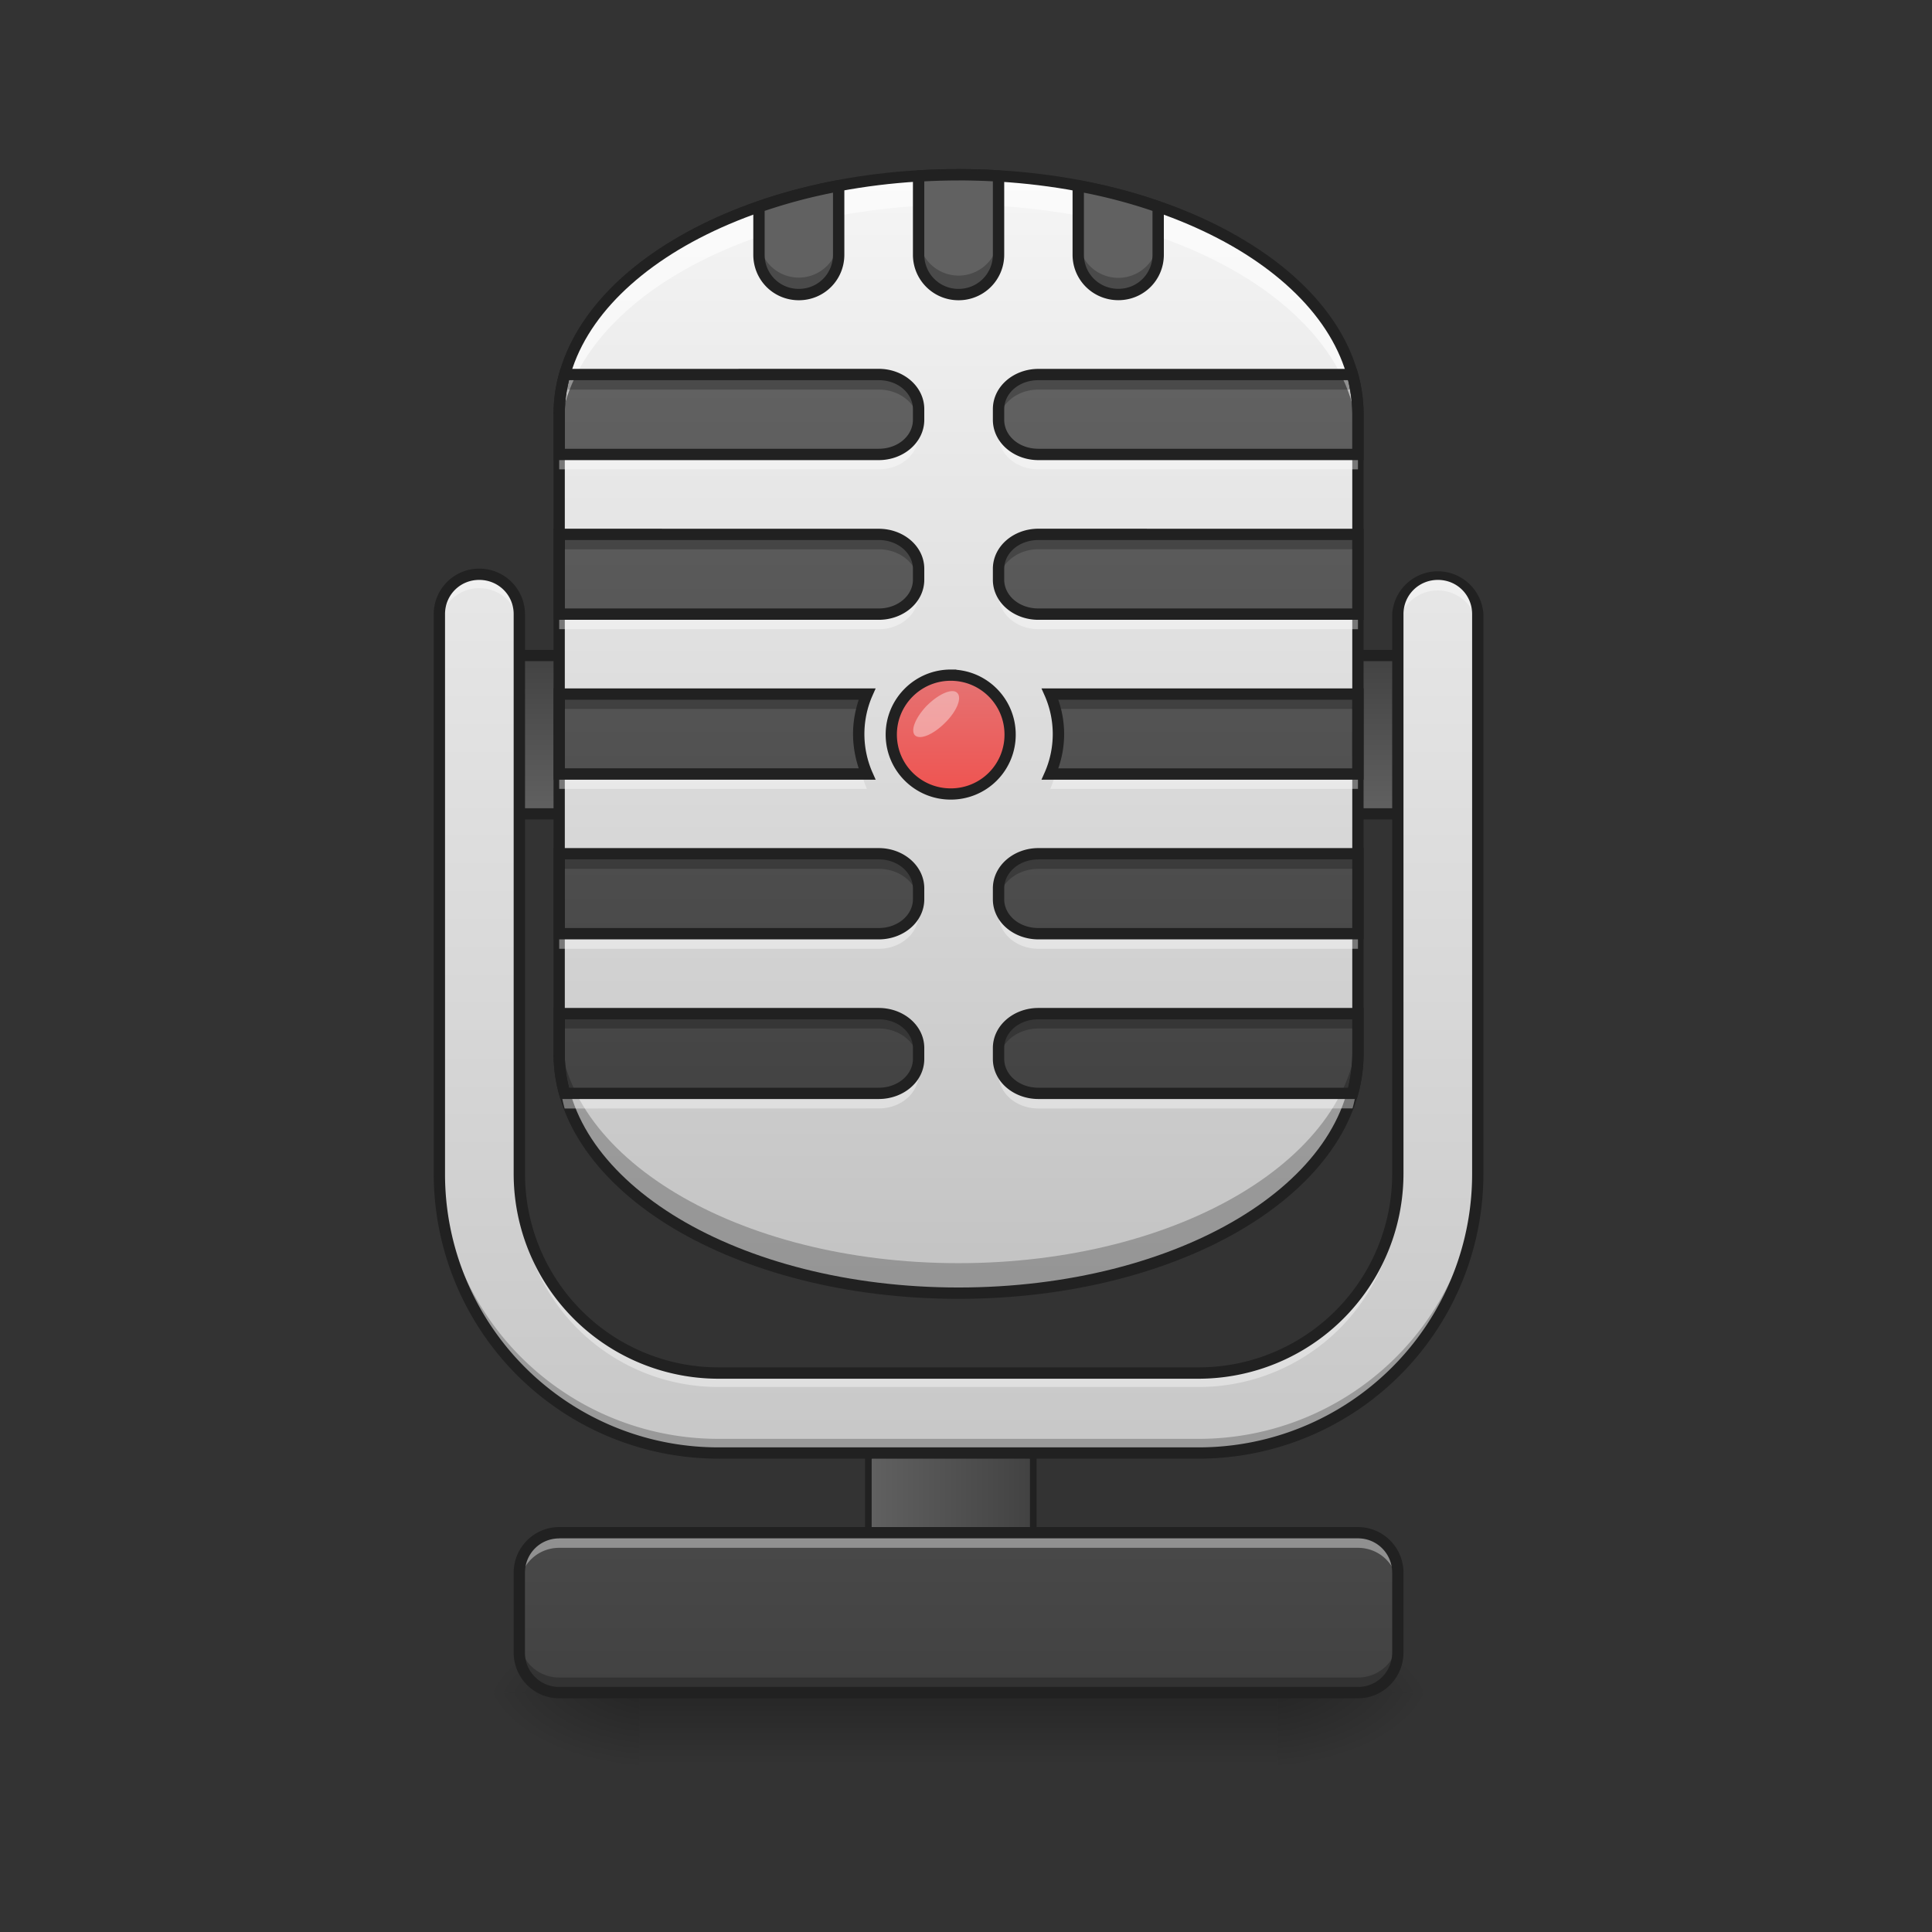 <svg xmlns="http://www.w3.org/2000/svg" width="32pt" height="32pt" viewBox="0 0 32 32"><rect x="0" y="0" width="32" height="32" fill="#333333" stroke="none"/><defs><linearGradient id="a" gradientUnits="userSpaceOnUse" x1="275.167" y1="170" x2="232.833" y2="170" gradientTransform="matrix(1.04 0 0 .337 -10.266 140.699)"><stop offset="0" stop-color="#424242"/><stop offset="1" stop-color="#616161"/></linearGradient><linearGradient id="b" gradientUnits="userSpaceOnUse" x1="254" y1="233.5" x2="254" y2="254.667" gradientTransform="matrix(.062 0 0 .062 0 13.439)"><stop offset="0" stop-opacity=".275"/><stop offset="1" stop-opacity="0"/></linearGradient><radialGradient id="c" gradientUnits="userSpaceOnUse" cx="450.909" cy="189.579" fx="450.909" fy="189.579" r="21.167" gradientTransform="matrix(0 -.078 -.141 0 47.5 63.595)"><stop offset="0" stop-opacity=".314"/><stop offset=".222" stop-opacity=".275"/><stop offset="1" stop-opacity="0"/></radialGradient><radialGradient id="d" gradientUnits="userSpaceOnUse" cx="450.909" cy="189.579" fx="450.909" fy="189.579" r="21.167" gradientTransform="matrix(0 .078 .141 0 -15.747 -7.527)"><stop offset="0" stop-opacity=".314"/><stop offset=".222" stop-opacity=".275"/><stop offset="1" stop-opacity="0"/></radialGradient><radialGradient id="e" gradientUnits="userSpaceOnUse" cx="450.909" cy="189.579" fx="450.909" fy="189.579" r="21.167" gradientTransform="matrix(0 -.078 .141 0 -15.747 63.595)"><stop offset="0" stop-opacity=".314"/><stop offset=".222" stop-opacity=".275"/><stop offset="1" stop-opacity="0"/></radialGradient><radialGradient id="f" gradientUnits="userSpaceOnUse" cx="450.909" cy="189.579" fx="450.909" fy="189.579" r="21.167" gradientTransform="matrix(0 .078 -.141 0 47.5 -7.527)"><stop offset="0" stop-opacity=".314"/><stop offset=".222" stop-opacity=".275"/><stop offset="1" stop-opacity="0"/></radialGradient><linearGradient id="g" gradientUnits="userSpaceOnUse" x1="254" y1="233.5" x2="254" y2="43" gradientTransform="matrix(.062 0 0 .062 0 13.439)"><stop offset="0" stop-color="#424242"/><stop offset="1" stop-color="#616161"/></linearGradient><linearGradient id="h" gradientUnits="userSpaceOnUse" x1="254" y1="-41.667" x2="254" y2=".667"><stop offset="0" stop-color="#424242"/><stop offset="1" stop-color="#616161"/></linearGradient><linearGradient id="i" gradientUnits="userSpaceOnUse" x1="254" y1="159.417" x2="254" y2="-168.667" gradientTransform="matrix(.062 0 0 .062 0 13.439)"><stop offset="0" stop-color="#bdbdbd"/><stop offset="1" stop-color="#f5f5f5"/></linearGradient><linearGradient id="j" gradientUnits="userSpaceOnUse" x1="960" y1="1135.118" x2="960" y2="415.118" gradientTransform="matrix(.017 0 0 .017 0 -.662)"><stop offset="0" stop-color="#424242"/><stop offset="1" stop-color="#616161"/></linearGradient><linearGradient id="k" gradientUnits="userSpaceOnUse" x1="254" y1="5.958" x2="254" y2="-25.792" gradientTransform="translate(0 -10.583)"><stop offset="0" stop-color="#ef5350"/><stop offset="1" stop-color="#e57373"/></linearGradient><linearGradient id="l" gradientUnits="userSpaceOnUse" x1="960" y1="1735.117" x2="960" y2="215.117" gradientTransform="matrix(.017 0 0 .017 0 -.662)"><stop offset="0" stop-color="#bdbdbd"/><stop offset="1" stop-color="#f5f5f5"/></linearGradient></defs><path d="M242.977 169.463h22.06c6.062 0 11 1.625 11 3.625v35.684c0 1.937-4.938 3.562-11 3.562h-22.06c-6.062 0-11-1.625-11-3.562v-35.684c0-2 4.938-3.625 11-3.625zm0 0" transform="matrix(.062 0 0 .062 0 13.439)" fill="url(#a)" stroke-width="1.777" stroke-linecap="round" stroke="#212121"/><path d="M10.586 28.035h10.582v1.176H10.586zm0 0" fill="url(#b)"/><path d="M21.168 28.035h2.648v-1.324h-2.648zm0 0" fill="url(#c)"/><path d="M10.586 28.035H7.937v1.32h2.649zm0 0" fill="url(#d)"/><path d="M10.586 28.035H7.937v-1.324h2.649zm0 0" fill="url(#e)"/><path d="M21.168 28.035h2.648v1.32h-2.648zm0 0" fill="url(#f)"/><path d="M9.262 25.387h13.23c.363 0 .66.297.66.664v1.32a.663.663 0 0 1-.66.664H9.262a.66.66 0 0 1-.66-.664v-1.32a.66.66 0 0 1 .66-.664zm0 0" fill="url(#g)"/><path d="M126.988-41.642h254.038V.667H126.988zm0 0" transform="matrix(.062 0 0 .062 0 13.439)" fill="url(#h)" stroke-width="3" stroke-linecap="round" stroke-linejoin="round" stroke="#212121"/><path d="M15.875 2.895c3.656 0 6.617 1.777 6.617 3.972V17.45c0 2.192-2.96 3.969-6.617 3.969-3.652 0-6.613-1.777-6.613-3.969V6.867c0-2.195 2.96-3.972 6.613-3.972zm0 0" fill="url(#i)"/><path d="M9.352 6.203c-.059.215-.09.438-.09.66v.664h5.293c.367 0 .66-.254.66-.574v-.176c0-.32-.293-.574-.66-.574zm7.847 0c-.367 0-.66.254-.66.574v.176c0 .32.293.574.66.574h5.293v-.664c0-.222-.031-.445-.09-.66zM9.262 8.852v1.32h5.293c.367 0 .66-.254.66-.57v-.18c0-.317-.293-.57-.66-.57zm7.937 0c-.367 0-.66.253-.66.57v.18c0 .316.293.57.66.57h5.293v-1.32zm-7.937 2.644v1.324h5.097a1.695 1.695 0 0 1-.136-.664c0-.234.05-.457.136-.66zm8.133 0c.085.203.136.426.136.66 0 .239-.05.461-.136.664h5.097v-1.324zm-8.133 2.645v1.324h5.293c.367 0 .66-.254.66-.57v-.18c0-.317-.293-.574-.66-.574zm7.937 0c-.367 0-.66.257-.66.574v.18c0 .316.293.57.66.57h5.293V14.14zm-7.937 2.648v.66c0 .227.031.446.09.66h5.203c.367 0 .66-.254.66-.57v-.18c0-.316-.293-.57-.66-.57zm7.937 0c-.367 0-.66.254-.66.57v.18c0 .316.293.57.66.57h5.203c.059-.214.09-.433.09-.66v-.66zm0 0" fill="url(#j)"/><path d="M253.976-36.392c8.811 0 15.873 7.124 15.873 15.873a15.816 15.816 0 0 1-15.873 15.874c-8.75 0-15.874-7.062-15.874-15.874 0-8.749 7.125-15.873 15.874-15.873zm0 0" transform="matrix(.062 0 0 .062 0 13.439)" fill="url(#k)" stroke-width="3" stroke-linecap="round" stroke="#212121"/><path d="M7.938 9.512a.657.657 0 0 0-.66.66v9.262a4.622 4.622 0 0 0 4.628 4.632h7.938a4.623 4.623 0 0 0 4.633-4.632v-9.262a.66.66 0 0 0-.66-.66.66.66 0 0 0-.665.66v9.262a3.3 3.3 0 0 1-3.308 3.308h-7.938a3.3 3.3 0 0 1-3.304-3.308v-9.262a.66.66 0 0 0-.665-.66zm0 0" fill="url(#l)"/><path d="M9.262 25.387a.66.66 0 0 0-.66.664v.246c0-.367.293-.66.66-.66h13.23c.367 0 .66.293.66.66v-.246a.66.66 0 0 0-.66-.664zm0 0" fill="#fff" fill-opacity=".392"/><path d="M8.602 27.125v.246a.66.66 0 0 0 .66.664h13.23a.66.66 0 0 0 .66-.664v-.246c0 .367-.293.66-.66.66H9.262a.657.657 0 0 1-.66-.66zm0 0" fill-opacity=".235"/><path d="M9.262 25.293a.755.755 0 0 0-.754.758v1.32c0 .418.336.758.754.758h13.23c.418 0 .754-.34.754-.758v-1.32a.755.755 0 0 0-.754-.758zm0 .187h13.23c.317 0 .567.254.567.57v1.321c0 .317-.25.57-.567.57H9.262a.565.565 0 0 1-.567-.57v-1.32c0-.317.25-.57.567-.57zm0 0" fill="#212121"/><path d="M15.875 2.895c-3.664 0-6.613 1.773-6.613 3.968v.5c0-2.199 2.949-3.972 6.613-3.972 3.668 0 6.617 1.773 6.617 3.972v-.5c0-2.195-2.949-3.968-6.617-3.968zm0 0" fill="#fff" fill-opacity=".588"/><path d="M15.875 21.418c-3.664 0-6.613-1.77-6.613-3.969v-.496c0 2.2 2.949 3.969 6.613 3.969 3.668 0 6.617-1.77 6.617-3.969v.496c0 2.2-2.949 3.969-6.617 3.969zm0 0" fill-opacity=".235"/><path d="M15.875 2.8c-1.848 0-3.516.446-4.73 1.177-1.211.726-1.977 1.746-1.977 2.89V17.45c0 1.14.766 2.16 1.977 2.89 1.214.727 2.882 1.173 4.73 1.173 1.848 0 3.52-.446 4.73-1.172 1.215-.73 1.98-1.75 1.98-2.89V6.866c0-1.144-.765-2.164-1.98-2.89-1.21-.73-2.882-1.176-4.73-1.176zm0 .188c1.82 0 3.457.442 4.637 1.149 1.175.707 1.886 1.672 1.886 2.73V17.45c0 1.059-.71 2.024-1.886 2.73-1.18.708-2.817 1.145-4.637 1.145-1.816 0-3.453-.437-4.633-1.144-1.176-.707-1.887-1.672-1.887-2.73V6.866c0-1.058.711-2.023 1.887-2.73 1.18-.707 2.817-1.149 4.633-1.149zm0 0" fill="#212121"/><path d="M9.352 6.203c-.059.215-.09.438-.09.66v.25c0-.226.031-.445.09-.66h5.203c.351 0 .636.234.66.535v-.211c0-.32-.293-.574-.66-.574zm7.847 0c-.367 0-.66.254-.66.574v.211c.02-.3.309-.535.66-.535h5.203c.059.215.09.434.09.66v-.25c0-.222-.031-.445-.09-.66zM9.262 8.852v.246h5.293c.351 0 .636.238.66.539v-.215c0-.317-.293-.57-.66-.57zm7.937 0c-.367 0-.66.253-.66.57v.215c.02-.301.309-.54.66-.54h5.293v-.245zm-7.937 2.644v.246h5.011c.024-.082.051-.168.086-.246zm8.133 0a1.4 1.4 0 0 1 .082.246h5.015v-.246zm-3.168.785c-.004.043-.004.082-.004.125 0 .14.02.281.05.414h.086a1.76 1.76 0 0 1-.132-.539zm3.3 0a1.76 1.76 0 0 1-.132.54h.082c.035-.133.054-.274.054-.415 0-.043-.004-.082-.004-.125zm-8.265 1.86v.25h5.293c.351 0 .636.234.66.535v-.211c0-.317-.293-.574-.66-.574zm7.937 0c-.367 0-.66.257-.66.574v.21c.02-.3.309-.534.66-.534h5.293v-.25zm-7.937 2.648v.246h5.293c.351 0 .636.238.66.54v-.216c0-.316-.293-.57-.66-.57zm7.937 0c-.367 0-.66.254-.66.57v.215c.02-.3.309-.539.66-.539h5.293v-.246zm0 0" fill-opacity=".235"/><path d="M9.352 18.36a2.514 2.514 0 0 1-.09-.66v-.25c0 .226.031.445.09.66h5.203c.351 0 .636-.235.66-.536v.215c0 .316-.293.57-.66.57zm7.847 0c-.367 0-.66-.255-.66-.57v-.18-.036c.02.301.309.535.66.535h5.203c.059-.214.09-.433.09-.66v.25c0 .223-.031.446-.09.66zm-7.937-2.645v-.25h5.293c.351 0 .636-.238.66-.54v.216c0 .316-.293.574-.66.574zm7.937 0c-.367 0-.66-.258-.66-.574v-.18-.035c.02.3.309.539.66.539h5.293v.25zm-7.937-2.649v-.246h5.011c.024.086.051.168.086.246zm8.133 0a1.3 1.3 0 0 0 .082-.246h5.015v.246zm-3.168-.785c-.004-.039-.004-.082-.004-.125 0-.14.02-.281.05-.414h.086a1.76 1.76 0 0 0-.132.54zm3.3 0a1.76 1.76 0 0 0-.132-.539h.082c.035.133.054.274.054.414 0 .043-.004.086-.004.125zm-8.265-1.86v-.25h5.293c.351 0 .636-.233.66-.534v.211c0 .316-.293.574-.66.574zm7.937 0c-.367 0-.66-.257-.66-.573v-.18-.031c.02.3.309.535.66.535h5.293v.25zM9.262 7.774v-.246h5.293c.351 0 .636-.238.66-.539v.215c0 .317-.293.57-.66.57zm7.937 0c-.367 0-.66-.253-.66-.57v-.18-.035c.02.301.309.54.66.54h5.293v.245zm0 0" fill="#fff" fill-opacity=".392"/><path d="M9.281 6.11l-.02.07a2.532 2.532 0 0 0-.093.683v.758h5.387c.41 0 .754-.293.754-.668v-.176c0-.375-.344-.668-.754-.668zm7.918 0c-.41 0-.754.292-.754.667v.176c0 .375.344.668.754.668h5.387v-.758c0-.23-.031-.46-.094-.683l-.02-.07zm-7.773.187h5.129c.32 0 .566.219.566.48v.176c0 .262-.246.48-.566.48h-5.2v-.57c0-.191.024-.379.07-.566zm7.773 0h5.13c.042.187.07.375.07.566v.57h-5.2c-.324 0-.566-.218-.566-.48v-.176c0-.261.242-.48.566-.48zm-8.031 2.46v1.509h5.387c.41 0 .754-.29.754-.664v-.18c0-.375-.344-.664-.754-.664zm8.031 0c-.41 0-.754.29-.754.665v.18c0 .375.344.664.754.664h5.387V8.758zm-7.844.188h5.2c.32 0 .566.22.566.477v.18c0 .257-.246.476-.566.476h-5.2zm7.844 0h5.2v1.133h-5.2c-.324 0-.566-.219-.566-.476v-.18c0-.258.242-.477.566-.477zm-8.031 2.457v1.512h5.336l-.059-.133a1.582 1.582 0 0 1 0-1.246l.059-.133zm8.082 0l.059.133a1.582 1.582 0 0 1 0 1.246l-.059.133h5.336v-1.512zm-7.895.188h4.868c-.059.18-.094.367-.094.566 0 .2.035.39.094.57H9.355zm8.172 0h4.871v1.137h-4.87a1.708 1.708 0 0 0 0-1.137zm-8.359 2.457v1.512h5.387c.41 0 .754-.29.754-.664v-.18c0-.375-.344-.668-.754-.668zm8.031 0c-.41 0-.754.293-.754.668v.18c0 .375.344.664.754.664h5.387v-1.512zm-7.844.187h5.2c.32 0 .566.223.566.48v.18c0 .258-.246.477-.566.477h-5.2zm7.844 0h5.2v1.137h-5.2c-.324 0-.566-.219-.566-.476v-.18c0-.258.242-.48.566-.48zm-8.031 2.461v.754c0 .235.031.465.094.688l.02.066h5.273c.41 0 .754-.289.754-.664v-.18c0-.375-.344-.664-.754-.664zm8.031 0c-.41 0-.754.29-.754.664v.18c0 .375.344.664.754.664h5.274l.02-.066c.062-.223.093-.453.093-.688v-.754zm-7.844.188h5.2c.32 0 .566.219.566.476v.18c0 .258-.246.477-.566.477h-5.13a2.273 2.273 0 0 1-.07-.567zm7.844 0h5.2v.566c0 .196-.028.383-.07.567h-5.13c-.324 0-.566-.22-.566-.477v-.18c0-.257.242-.476.566-.476zm0 0" fill="#212121"/><path d="M15.36 11.68c.195-.192.417-.285.495-.203.082.082-.007.304-.203.496-.195.195-.414.285-.496.207-.082-.082.012-.305.203-.5zm0 0M7.938 9.512a.657.657 0 0 0-.66.66v.234a.66.66 0 0 1 .66-.664c.367 0 .664.297.664.664v-.234a.66.66 0 0 0-.665-.66zm15.878 0a.66.66 0 0 0-.664.66v.234a.663.663 0 0 1 1.324 0v-.234a.66.66 0 0 0-.66-.66zM8.602 19.434v.234a3.296 3.296 0 0 0 3.304 3.305h7.938a3.297 3.297 0 0 0 3.308-3.305v-.234a3.3 3.3 0 0 1-3.308 3.308h-7.938a3.3 3.3 0 0 1-3.304-3.308zm0 0" fill="#fff" fill-opacity=".392"/><path d="M7.277 19.203v.23a4.622 4.622 0 0 0 4.63 4.633h7.937a4.623 4.623 0 0 0 4.633-4.632v-.23a4.622 4.622 0 0 1-4.633 4.628h-7.938a4.621 4.621 0 0 1-4.629-4.629zm0 0" fill-opacity=".235"/><path d="M7.938 9.418a.754.754 0 0 0-.754.754v9.262a4.717 4.717 0 0 0 4.722 4.726h7.938a4.718 4.718 0 0 0 4.726-4.726v-9.262a.757.757 0 0 0-1.511 0v9.262a3.205 3.205 0 0 1-3.215 3.214h-7.938a3.204 3.204 0 0 1-3.21-3.214v-9.262a.758.758 0 0 0-.758-.754zm0 .187c.316 0 .57.25.57.567v9.262a3.394 3.394 0 0 0 3.398 3.402h7.938a3.398 3.398 0 0 0 3.402-3.402v-9.262c0-.317.254-.567.57-.567.317 0 .567.25.567.567v9.262a4.528 4.528 0 0 1-4.54 4.539h-7.937a4.525 4.525 0 0 1-4.535-4.54v-9.261c0-.317.25-.567.566-.567zm0 0" fill="#212121"/><path d="M15.875 2.895c-.223 0-.441.007-.66.02v1.304c0 .367.297.66.66.66a.66.66 0 0 0 .664-.66V2.914a12.32 12.32 0 0 0-.664-.02zm-1.984.183a8.938 8.938 0 0 0-1.32.348v.793c0 .367.292.66.66.66.367 0 .66-.293.66-.66zm3.968 0v1.14c0 .368.297.66.664.66.368 0 .66-.292.66-.66v-.792a8.864 8.864 0 0 0-1.324-.348zm0 0" fill="#616161"/><path d="M12.57 3.938v.28c0 .368.293.66.66.66.368 0 .66-.292.66-.66v-.28a.66.66 0 1 1-1.32 0zm2.645 0v.28c0 .368.297.66.66.66a.66.66 0 0 0 .664-.66v-.28a.663.663 0 0 1-1.324 0zm2.644 0v.28c0 .368.297.66.664.66.368 0 .66-.292.66-.66v-.28a.66.66 0 0 1-.66.664.664.664 0 0 1-.664-.665zm0 0" fill-opacity=".235"/><path d="M15.875 2.895c-.223 0-.441.007-.66.02v1.304c0 .367.297.66.66.66a.66.66 0 0 0 .664-.66V2.914a12.32 12.32 0 0 0-.664-.02zm-1.984.183a8.938 8.938 0 0 0-1.32.348v.793c0 .367.292.66.66.66.367 0 .66-.293.66-.66zm3.968 0v1.14c0 .368.297.66.664.66.368 0 .66-.292.66-.66v-.792a8.864 8.864 0 0 0-1.324-.348zm0 0" fill="none" stroke-width=".188" stroke-linecap="round" stroke-linejoin="round" stroke="#212121"/></svg>